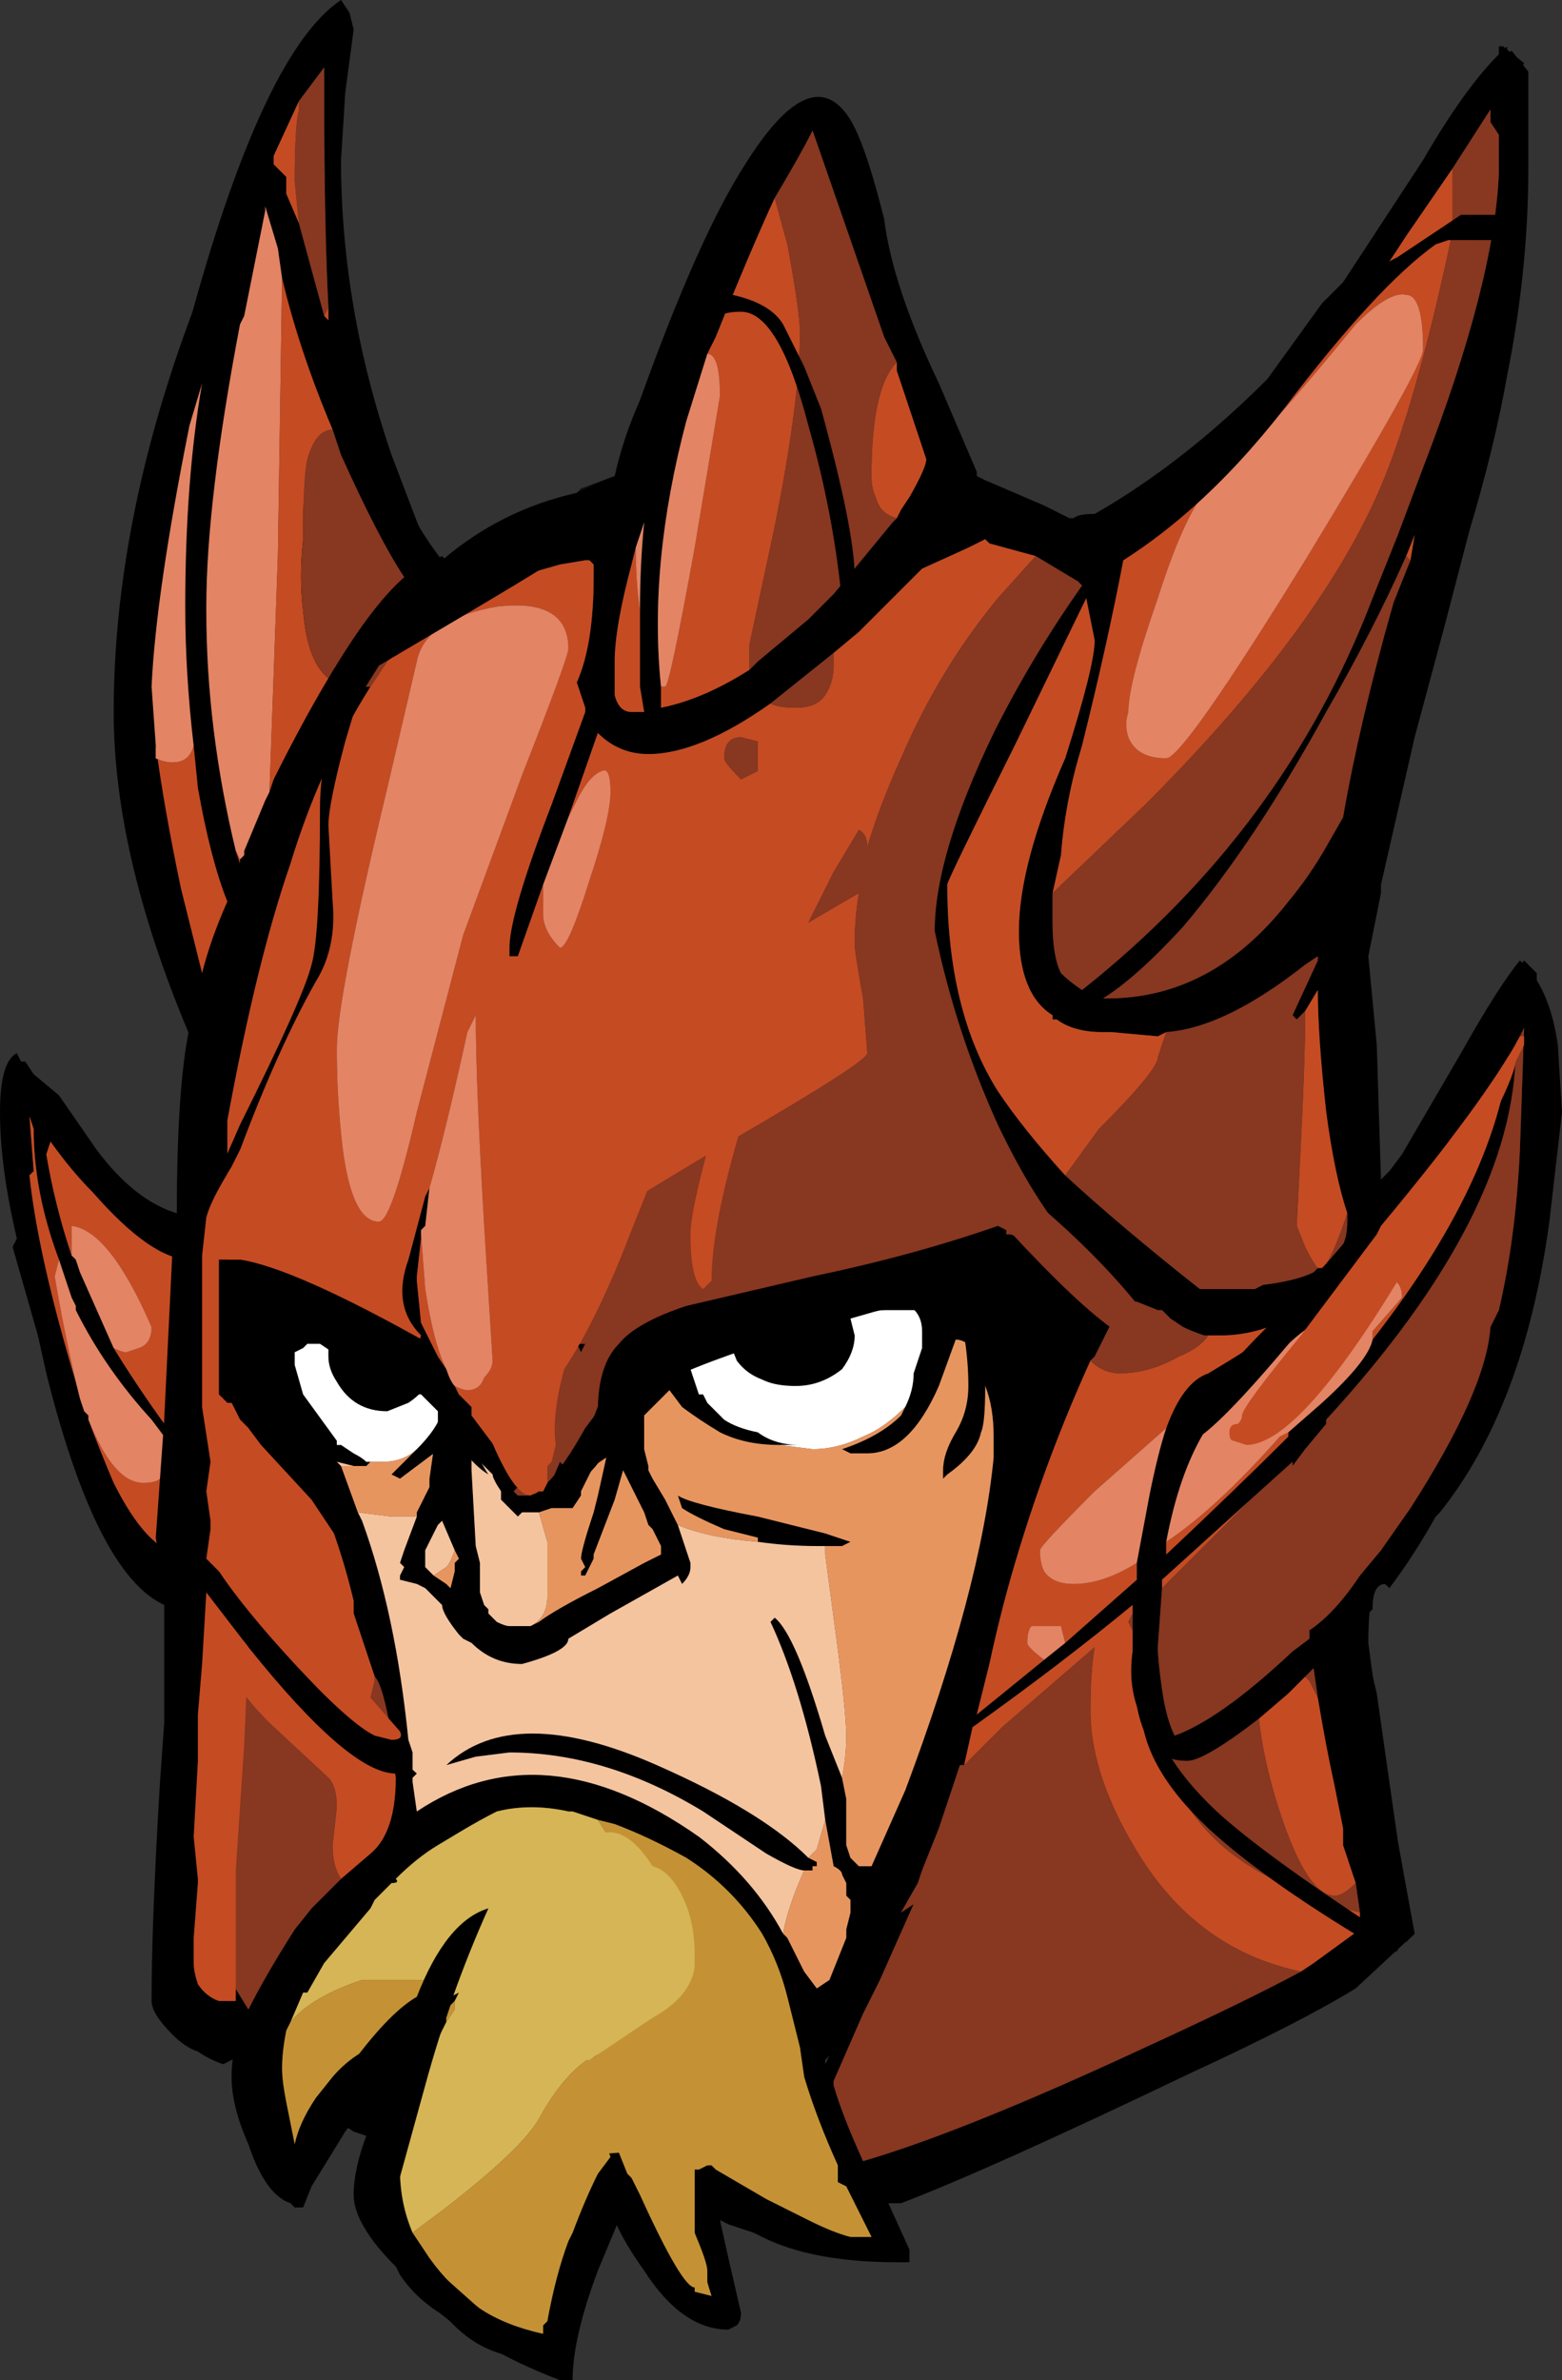 <?xml version="1.0" encoding="UTF-8" standalone="no"?>
<svg xmlns:ffdec="https://www.free-decompiler.com/flash" xmlns:xlink="http://www.w3.org/1999/xlink" ffdec:objectType="shape" height="28.25px" width="18.55px" xmlns="http://www.w3.org/2000/svg">
  <rect width="100%" height="100%" fill="#333333" stroke="none"/>
  <g transform="matrix(1.0, 0.0, 0.0, 1.0, -7.45, 29.85)">
    <path d="M19.95 -19.25 L19.95 -18.9 Q19.95 -18.5 20.05 -18.3 20.15 -18.2 20.3 -18.1 22.7 -20.0 23.75 -22.75 L24.05 -23.5 24.35 -24.3 Q25.2 -26.5 25.25 -27.8 L25.25 -28.25 25.15 -28.4 25.15 -28.55 24.7 -27.85 24.15 -27.05 Q23.7 -26.35 23.15 -25.65 L20.8 -23.25 Q20.6 -22.2 20.3 -21.0 20.1 -20.35 20.05 -19.7 L19.95 -19.25 M14.75 -24.2 Q14.85 -24.65 15.05 -25.1 15.75 -27.05 16.3 -27.9 17.05 -29.1 17.5 -28.5 17.7 -28.25 17.95 -27.25 18.05 -26.45 18.6 -25.3 L19.05 -24.25 19.05 -24.2 19.15 -24.15 19.85 -23.85 20.15 -23.7 20.2 -23.7 Q20.25 -23.75 20.45 -23.75 21.5 -24.35 22.5 -25.35 L23.15 -26.25 23.4 -26.5 24.35 -27.95 Q24.9 -28.9 25.35 -29.3 L25.35 -29.2 25.4 -29.25 25.6 -29.0 25.6 -27.85 Q25.6 -26.65 25.35 -25.4 25.2 -24.55 24.9 -23.55 L24.6 -22.4 24.25 -21.1 23.85 -19.35 23.85 -19.25 23.7 -18.5 23.8 -17.45 23.85 -15.85 23.95 -15.95 24.1 -16.15 24.8 -17.35 Q25.25 -18.15 25.5 -18.45 25.85 -18.15 25.95 -17.45 L26.0 -16.65 25.85 -15.35 Q25.55 -13.15 24.55 -11.9 L24.5 -11.85 Q24.25 -11.4 23.95 -11.0 L23.9 -11.05 Q23.75 -11.05 23.75 -10.75 L23.6 -10.6 23.8 -9.75 24.05 -8.0 24.25 -6.9 23.55 -6.25 Q22.9 -5.85 21.6 -5.25 19.2 -4.1 18.15 -3.7 L18.0 -3.7 18.25 -3.15 Q18.25 -3.05 18.25 -3.0 L18.1 -3.0 Q17.1 -3.0 16.5 -3.3 L16.4 -3.35 16.1 -3.45 16.0 -3.5 16.1 -3.05 16.25 -2.4 Q16.25 -2.3 16.2 -2.25 L16.1 -2.2 Q15.55 -2.2 15.1 -2.9 14.85 -3.25 14.75 -3.5 L13.95 -1.75 Q13.75 -1.75 13.45 -1.9 13.05 -2.0 12.75 -2.35 12.4 -2.55 12.2 -2.85 L12.15 -2.95 Q11.75 -3.35 11.75 -3.55 L11.95 -5.1 11.55 -4.55 11.15 -3.9 11.05 -3.65 10.95 -3.65 10.9 -3.7 Q10.6 -3.8 10.4 -4.4 10.2 -4.85 10.2 -5.2 10.2 -5.4 10.25 -5.6 L9.65 -6.25 9.55 -10.75 Q8.65 -10.95 8.0 -13.55 L7.9 -14.0 7.6 -15.05 7.65 -15.15 Q7.45 -16.0 7.45 -16.65 7.45 -17.25 7.65 -17.35 L7.75 -17.15 8.25 -16.5 8.95 -15.8 9.6 -15.2 9.75 -17.45 Q8.8 -19.65 8.8 -21.4 8.8 -24.3 10.35 -27.6 L11.75 -25.05 11.35 -25.1 11.05 -24.85 11.0 -24.15 11.45 -21.8 11.7 -21.7 11.85 -21.7 Q11.25 -20.75 10.9 -19.6 10.5 -18.45 10.15 -16.55 L10.15 -14.6 12.4 -13.85 12.45 -14.0 Q12.1 -14.35 12.3 -14.9 L12.5 -15.65 12.55 -15.75 12.5 -15.3 12.45 -15.25 12.45 -15.2 12.45 -15.15 12.4 -14.7 12.4 -14.65 12.45 -14.15 12.65 -13.75 12.75 -13.6 Q12.8 -13.45 12.85 -13.4 L12.9 -13.3 13.05 -13.15 13.05 -13.05 13.35 -12.65 13.6 -12.2 13.55 -12.15 13.6 -12.1 13.7 -12.1 13.95 -12.15 14.1 -12.5 14.15 -12.45 Q14.4 -12.7 14.6 -13.3 L19.35 -15.2 19.45 -15.2 20.35 -14.9 Q19.8 -15.45 19.3 -16.5 18.8 -17.6 18.55 -18.8 18.55 -19.7 19.25 -21.15 19.7 -22.05 20.3 -22.9 L20.25 -22.95 19.75 -23.25 19.2 -23.4 19.15 -23.45 18.95 -23.35 18.4 -23.1 17.65 -22.35 17.35 -22.1 16.6 -21.5 Q15.75 -20.9 15.15 -20.9 14.8 -20.9 14.55 -21.15 L14.2 -20.15 13.9 -19.35 13.6 -18.5 13.5 -18.5 13.5 -18.6 Q13.5 -19.0 14.0 -20.3 L14.4 -21.4 14.4 -21.45 14.3 -21.75 Q14.5 -22.2 14.5 -23.0 L14.5 -23.15 14.45 -23.2 14.4 -23.2 14.1 -23.15 13.75 -23.05 12.2 -22.15 12.3 -22.85 12.25 -23.25 12.1 -24.25 Q12.35 -23.65 12.7 -23.2 13.4 -23.8 14.3 -24.0 L14.35 -24.05 14.75 -24.2 M18.1 -23.7 L18.15 -23.8 18.25 -23.95 Q18.45 -24.3 18.45 -24.4 L18.1 -25.45 18.1 -25.55 17.95 -25.85 17.1 -28.3 Q16.95 -28.0 16.65 -27.5 16.35 -26.85 15.95 -25.85 L15.85 -25.65 15.6 -24.85 Q15.15 -23.15 15.3 -21.7 L15.3 -21.45 Q15.8 -21.55 16.35 -21.9 L16.45 -22.0 17.05 -22.5 17.35 -22.8 18.05 -23.65 18.1 -23.7 M21.3 -17.6 L21.2 -17.55 20.65 -17.6 20.55 -17.6 Q20.2 -17.6 20.0 -17.75 L19.95 -17.75 19.95 -17.8 Q19.55 -18.05 19.55 -18.8 19.55 -19.6 20.1 -20.85 20.45 -21.95 20.45 -22.25 L20.35 -22.75 19.5 -21.0 Q18.7 -19.4 18.7 -19.35 18.7 -17.85 19.3 -16.9 19.6 -16.45 20.1 -15.9 20.75 -15.3 21.7 -14.55 L22.35 -14.55 22.45 -14.6 Q22.85 -14.65 23.05 -14.75 L23.1 -14.8 23.15 -14.8 23.2 -14.85 Q23.45 -15.0 23.45 -15.35 L23.45 -15.45 Q23.3 -15.9 23.2 -16.65 23.1 -17.55 23.1 -18.1 L22.95 -17.85 22.85 -17.75 22.8 -17.8 23.1 -18.45 23.1 -18.5 22.95 -18.4 Q22.0 -17.65 21.3 -17.6 M15.0 -23.35 L14.95 -23.15 Q14.75 -22.4 14.75 -22.0 L14.75 -21.6 Q14.8 -21.4 14.95 -21.4 L15.1 -21.4 15.05 -21.7 15.05 -22.6 Q15.05 -23.15 15.1 -23.65 L15.0 -23.35 M24.15 -23.25 Q23.75 -22.35 23.2 -21.4 22.35 -19.85 21.5 -18.85 20.95 -18.25 20.55 -18.0 L20.6 -18.0 Q21.85 -18.0 22.75 -19.15 23.0 -19.45 23.2 -19.8 L23.4 -20.15 Q23.6 -21.3 24.0 -22.7 L24.2 -23.2 24.25 -23.5 24.15 -23.25 M18.2 -13.15 Q18.3 -13.35 18.3 -13.55 L18.4 -13.85 18.4 -14.05 Q18.4 -14.25 18.25 -14.35 L17.6 -14.25 17.55 -14.2 16.6 -13.45 Q16.35 -13.5 16.2 -13.7 L16.1 -13.95 15.85 -13.75 15.65 -13.6 15.75 -13.3 15.8 -13.3 15.85 -13.2 16.05 -13.0 Q16.2 -12.9 16.45 -12.85 16.65 -12.7 16.95 -12.7 L16.7 -12.7 Q16.3 -12.7 16.0 -12.85 15.75 -13.0 15.55 -13.15 L15.4 -13.35 15.1 -13.05 15.1 -12.65 15.15 -12.45 15.15 -12.4 15.2 -12.3 15.35 -12.05 15.5 -11.75 15.65 -11.3 15.65 -11.25 Q15.65 -11.15 15.55 -11.05 L15.5 -11.15 14.7 -10.7 14.2 -10.4 Q14.2 -10.25 13.65 -10.1 13.3 -10.1 13.05 -10.35 L12.95 -10.4 12.9 -10.45 Q12.7 -10.7 12.7 -10.8 L12.5 -11.0 12.4 -11.05 12.2 -11.1 12.2 -11.15 12.25 -11.25 12.2 -11.3 12.25 -11.45 12.4 -11.85 12.4 -11.9 12.55 -12.2 12.55 -12.3 12.6 -12.65 12.65 -12.85 12.65 -13.1 12.45 -13.3 12.4 -13.3 12.35 -13.25 Q12.25 -13.15 12.05 -13.15 L11.4 -13.8 11.25 -13.9 11.1 -13.9 11.05 -13.85 10.95 -13.8 10.95 -13.65 11.05 -13.3 11.45 -12.75 11.45 -12.7 11.5 -12.7 11.65 -12.6 Q11.75 -12.55 11.8 -12.5 L11.85 -12.5 11.8 -12.45 11.65 -12.45 11.45 -12.5 11.5 -12.45 11.7 -11.9 11.75 -11.8 Q12.15 -10.7 12.3 -9.2 L12.35 -9.05 12.35 -8.7 12.4 -8.35 Q13.9 -9.35 15.75 -8.05 16.4 -7.55 16.75 -6.9 L16.8 -6.85 17.0 -6.45 17.15 -6.25 17.3 -6.35 17.5 -6.85 17.5 -6.95 17.55 -7.15 17.55 -7.3 17.5 -7.35 17.5 -7.5 17.45 -7.6 Q17.45 -7.65 17.35 -7.7 L17.25 -8.25 17.2 -8.65 Q16.95 -9.85 16.6 -10.6 L16.65 -10.65 Q16.9 -10.45 17.25 -9.25 L17.45 -8.75 17.5 -8.5 17.5 -7.95 17.55 -7.8 17.65 -7.7 17.8 -7.7 18.2 -8.6 Q19.1 -11.0 19.25 -12.55 L19.25 -12.8 Q19.25 -13.15 19.15 -13.4 L19.05 -13.75 Q18.95 -13.95 18.8 -13.95 L18.6 -13.4 Q18.25 -12.6 17.75 -12.6 L17.55 -12.6 17.45 -12.65 Q17.9 -12.8 18.15 -13.05 L18.2 -13.15 M20.9 -14.4 L20.75 -14.35 20.45 -13.75 20.4 -13.7 Q19.9 -12.6 19.55 -11.45 19.35 -10.8 19.2 -10.1 L19.05 -9.5 19.85 -10.15 20.1 -10.35 20.95 -11.1 20.95 -11.3 21.1 -12.1 Q21.2 -12.6 21.3 -12.9 21.5 -13.45 21.8 -13.55 22.3 -13.85 22.75 -14.15 L22.75 -14.2 Q22.35 -14.0 21.95 -14.0 L21.75 -14.0 Q21.6 -14.05 21.5 -14.1 L21.35 -14.2 21.25 -14.3 21.2 -14.3 20.95 -14.4 20.9 -14.4 M8.8 -13.85 Q9.2 -13.2 9.7 -12.55 L9.7 -14.9 Q9.25 -14.9 8.55 -15.7 8.3 -15.95 8.05 -16.3 L8.0 -16.15 Q8.1 -15.55 8.3 -14.95 L8.35 -14.9 8.4 -14.75 Q8.6 -14.3 8.8 -13.85 M8.15 -14.9 Q7.85 -15.7 7.85 -16.45 L7.8 -16.6 7.85 -15.95 7.8 -15.9 Q7.9 -14.95 8.35 -13.45 L8.4 -13.25 8.45 -13.1 8.5 -13.05 8.5 -13.0 Q8.65 -12.6 8.8 -12.25 9.2 -11.45 9.6 -11.4 L9.7 -12.5 9.4 -12.8 9.25 -13.0 Q8.7 -13.6 8.35 -14.3 L8.35 -14.35 8.3 -14.45 8.15 -14.9 M11.9 -9.95 L11.65 -10.7 11.65 -10.85 Q11.4 -11.9 10.9 -12.8 L10.2 -13.3 10.35 -11.2 11.65 -9.6 12.1 -9.25 Q12.0 -9.85 11.9 -9.95 M11.5 -7.55 L11.85 -7.85 Q12.15 -8.1 12.15 -8.75 L12.1 -9.05 10.4 -10.55 10.35 -10.4 10.25 -9.9 10.0 -6.65 10.4 -6.0 Q10.6 -6.4 10.95 -6.95 L11.15 -7.2 11.5 -7.55 M10.3 -5.75 L10.3 -5.75 M14.55 -8.25 L14.25 -8.35 14.2 -8.35 Q13.75 -8.45 13.35 -8.35 13.15 -8.25 12.9 -8.1 L12.65 -7.95 Q12.4 -7.8 12.15 -7.55 12.2 -7.5 12.1 -7.5 L11.9 -7.3 11.85 -7.2 11.3 -6.55 11.1 -6.2 11.05 -6.2 10.9 -5.85 10.85 -5.75 Q10.8 -5.5 10.8 -5.3 10.8 -5.15 10.85 -4.9 L10.95 -4.4 Q11.0 -4.65 11.2 -4.95 L11.4 -5.2 Q11.7 -5.55 12.15 -5.65 L12.7 -6.3 12.7 -6.25 12.75 -6.25 12.8 -6.15 12.9 -6.2 12.85 -6.1 12.8 -6.05 12.75 -5.9 12.75 -5.85 12.4 -5.15 12.2 -4.1 Q12.2 -3.7 12.35 -3.35 L12.55 -3.05 Q12.8 -2.7 13.15 -2.45 13.45 -2.25 13.9 -2.15 L13.9 -2.25 13.95 -2.3 Q14.05 -2.85 14.2 -3.25 L14.25 -3.35 Q14.4 -3.75 14.55 -4.05 L14.7 -4.25 Q14.5 -4.75 14.5 -5.45 L14.9 -5.55 15.05 -4.2 15.1 -4.05 15.7 -2.7 15.7 -2.65 15.9 -2.6 Q15.85 -2.75 15.8 -2.95 L15.7 -3.35 15.7 -4.1 15.75 -4.1 15.85 -4.15 15.9 -4.15 15.95 -4.1 16.55 -3.75 17.05 -3.5 Q17.35 -3.35 17.55 -3.3 L17.8 -3.3 17.5 -3.9 17.4 -3.95 Q17.4 -4.0 17.4 -4.15 17.15 -4.7 17.0 -5.2 L16.95 -5.55 16.8 -6.15 Q16.7 -6.55 16.5 -6.9 16.15 -7.45 15.6 -7.8 15.15 -8.05 14.75 -8.2 L14.55 -8.25 M23.75 -14.65 L23.25 -14.25 Q22.95 -14.1 22.7 -13.85 L21.75 -12.85 Q21.45 -12.35 21.3 -11.55 L21.3 -11.4 Q22.15 -12.2 22.75 -12.8 L22.75 -12.85 23.15 -13.2 Q23.7 -13.7 23.75 -13.95 25.35 -16.0 25.4 -17.65 L23.75 -14.65 M25.45 -17.65 L25.45 -17.4 Q25.45 -15.45 23.2 -13.0 L23.2 -12.95 22.95 -12.65 22.8 -12.45 22.8 -12.5 22.3 -12.05 21.25 -11.1 21.25 -11.0 21.2 -10.3 Q21.2 -10.15 21.25 -9.8 21.3 -9.45 21.4 -9.25 21.95 -9.45 22.8 -10.25 L23.0 -10.4 23.0 -10.5 Q23.3 -10.7 23.6 -11.15 L23.85 -11.45 24.2 -11.95 Q25.1 -13.35 25.15 -14.1 L25.25 -14.3 Q25.45 -15.15 25.5 -16.2 L25.55 -17.65 25.45 -17.65 M20.9 -10.7 L20.9 -10.8 Q20.05 -10.1 19.0 -9.35 L18.9 -8.9 18.85 -8.9 18.6 -8.15 18.4 -7.65 18.35 -7.5 18.15 -7.15 18.3 -7.25 17.9 -6.35 17.7 -5.95 17.35 -5.15 17.35 -5.1 Q17.45 -4.75 17.7 -4.2 18.9 -4.55 21.05 -5.55 22.25 -6.1 22.9 -6.45 L23.05 -6.55 23.6 -6.95 23.6 -7.15 23.55 -7.5 23.4 -7.95 23.4 -8.15 23.3 -8.65 Q23.2 -9.1 23.1 -9.7 L23.05 -10.05 22.95 -9.95 22.75 -9.75 22.4 -9.45 Q21.75 -8.95 21.55 -8.95 21.4 -8.95 21.3 -9.0 21.05 -9.1 20.95 -9.6 20.85 -9.9 20.9 -10.25 L20.9 -10.5 20.9 -10.7 M18.45 -13.45 L18.4 -13.4 18.45 -13.45 M16.45 -11.55 L16.45 -11.6 Q16.25 -11.65 16.05 -11.7 15.7 -11.85 15.55 -11.95 L15.5 -12.1 Q15.65 -12.0 16.45 -11.85 L17.25 -11.65 17.55 -11.55 17.45 -11.5 17.25 -11.5 17.15 -11.5 Q16.8 -11.5 16.45 -11.55 M13.75 -10.55 L13.85 -10.6 Q14.05 -10.75 14.55 -11.0 L15.1 -11.3 15.3 -11.4 15.3 -11.5 15.2 -11.7 15.15 -11.75 15.1 -11.9 14.85 -12.4 14.75 -12.05 14.5 -11.4 14.5 -11.35 14.4 -11.15 14.35 -11.15 14.35 -11.2 14.4 -11.25 14.35 -11.35 Q14.35 -11.45 14.5 -11.9 L14.55 -12.1 14.65 -12.55 14.5 -12.45 14.35 -12.15 14.35 -12.1 14.25 -11.95 14.0 -11.95 13.85 -11.9 13.65 -11.9 13.6 -11.85 13.4 -12.05 13.4 -12.15 Q13.3 -12.3 13.3 -12.35 L13.05 -12.6 13.05 -12.4 13.1 -11.5 13.15 -11.3 13.15 -10.95 13.2 -10.8 13.25 -10.75 13.25 -10.7 13.35 -10.6 Q13.45 -10.55 13.5 -10.55 L13.75 -10.55 M14.35 -13.9 L14.4 -13.9 14.35 -13.8 14.3 -13.9 14.35 -13.9 M12.85 -11.45 L12.7 -11.8 12.65 -11.75 12.5 -11.45 12.5 -11.25 12.6 -11.15 12.75 -11.05 12.8 -11.0 12.85 -11.2 12.85 -11.3 12.9 -11.35 12.85 -11.45 M17.0 -7.65 Q16.9 -7.65 16.55 -7.85 L15.8 -8.35 Q14.65 -9.05 13.5 -9.05 L13.1 -9.0 12.75 -8.9 Q13.55 -9.65 15.25 -8.9 16.5 -8.35 17.05 -7.8 L17.15 -7.75 17.15 -7.7 17.1 -7.7 17.1 -7.65 17.0 -7.65 M17.3 -5.45 L17.25 -5.4 17.25 -5.35 17.3 -5.45" fill="#000000" fill-rule="evenodd" stroke="none"/>
    <path d="M24.7 -27.85 L24.7 -27.1 Q24.3 -25.2 23.9 -24.2 23.2 -22.45 21.05 -20.3 L19.95 -19.25 20.05 -19.7 Q20.1 -20.35 20.3 -21.0 20.6 -22.2 20.8 -23.25 L23.15 -25.65 Q23.7 -26.35 24.15 -27.05 L24.7 -27.85 M12.2 -22.15 L13.75 -23.05 14.1 -23.15 14.4 -23.2 14.45 -23.2 14.5 -23.15 14.5 -23.0 Q14.5 -22.2 14.3 -21.75 L14.4 -21.45 14.4 -21.4 14.0 -20.3 Q13.5 -19.0 13.5 -18.6 L13.5 -18.5 13.6 -18.5 13.9 -19.35 Q13.9 -19.2 13.9 -19.0 13.9 -18.8 14.1 -18.6 14.2 -18.6 14.45 -19.4 14.7 -20.15 14.7 -20.45 14.7 -20.75 14.6 -20.7 14.45 -20.65 14.3 -20.35 L14.2 -20.15 14.55 -21.15 Q14.8 -20.9 15.15 -20.9 15.75 -20.9 16.6 -21.5 16.7 -21.45 16.9 -21.45 17.15 -21.45 17.25 -21.6 17.35 -21.75 17.35 -21.95 L17.35 -22.1 17.65 -22.35 18.4 -23.1 18.95 -23.35 19.15 -23.45 19.2 -23.4 19.75 -23.25 19.3 -22.75 Q18.6 -21.9 18.15 -20.85 17.9 -20.3 17.75 -19.8 17.75 -19.95 17.65 -20.0 L17.35 -19.5 17.05 -18.9 17.65 -19.25 Q17.6 -18.95 17.6 -18.65 17.6 -18.55 17.7 -18.0 L17.75 -17.35 Q17.75 -17.25 16.2 -16.35 14.5 -15.35 14.15 -15.05 L13.35 -12.65 13.05 -13.05 13.05 -13.15 12.9 -13.3 12.85 -13.4 Q12.95 -13.35 13.0 -13.35 13.15 -13.35 13.2 -13.5 13.3 -13.6 13.3 -13.7 L13.2 -15.3 Q13.1 -17.0 13.1 -17.8 L13.0 -17.6 Q12.75 -16.45 12.55 -15.75 L12.5 -15.65 12.3 -14.9 Q12.1 -14.35 12.45 -14.0 L12.4 -13.85 10.15 -14.6 10.15 -16.55 Q10.5 -18.45 10.9 -19.6 11.25 -20.75 11.85 -21.7 L12.05 -22.0 12.2 -22.15 M12.75 -13.6 L12.65 -13.75 12.45 -14.15 12.4 -14.65 12.4 -14.7 12.45 -15.15 12.45 -15.2 12.5 -14.55 Q12.6 -13.9 12.75 -13.6 M18.1 -25.55 L18.1 -25.45 18.45 -24.4 Q18.45 -24.3 18.25 -23.95 L18.15 -23.8 18.1 -23.7 Q17.9 -23.75 17.85 -23.95 17.8 -24.05 17.8 -24.2 17.8 -25.25 18.1 -25.55 M16.35 -21.9 Q15.8 -21.55 15.3 -21.45 L15.3 -21.7 15.35 -21.7 Q15.4 -21.7 15.7 -23.35 L16.0 -25.15 Q16.0 -25.65 15.85 -25.65 L15.95 -25.85 Q16.35 -26.85 16.65 -27.5 L16.8 -26.95 Q16.95 -26.15 16.95 -25.9 16.95 -25.1 16.65 -23.6 L16.35 -22.2 16.35 -21.9 M20.1 -15.9 Q19.6 -16.45 19.3 -16.9 18.7 -17.85 18.7 -19.35 18.7 -19.4 19.5 -21.0 L20.35 -22.75 20.45 -22.25 Q20.45 -21.95 20.1 -20.85 19.55 -19.6 19.55 -18.8 19.55 -18.05 19.95 -17.8 L19.95 -17.75 20.0 -17.75 Q20.2 -17.6 20.55 -17.6 L20.65 -17.6 21.2 -17.55 21.3 -17.6 21.2 -17.3 Q21.2 -17.15 20.5 -16.45 L20.1 -15.9 M22.95 -17.85 L23.1 -18.1 Q23.1 -17.55 23.2 -16.65 23.3 -15.9 23.45 -15.45 23.3 -15.0 23.2 -14.85 L23.15 -14.8 23.1 -14.8 Q23.05 -14.85 22.95 -15.05 L22.85 -15.3 22.9 -16.3 Q22.95 -17.3 22.95 -17.8 L22.95 -17.85 M21.2 -22.75 Q20.85 -21.75 20.85 -21.4 20.8 -21.25 20.85 -21.1 20.95 -20.85 21.3 -20.85 21.5 -20.85 22.95 -23.2 24.35 -25.5 24.35 -25.7 24.35 -26.35 24.15 -26.35 23.95 -26.4 23.55 -26.0 22.45 -24.65 21.85 -24.1 21.55 -23.85 21.2 -22.75 M14.2 -22.15 Q14.2 -22.75 13.35 -22.65 12.5 -22.5 12.4 -22.0 L12.05 -20.5 Q11.45 -18.0 11.45 -17.4 11.45 -16.9 11.5 -16.4 11.6 -15.35 11.95 -15.35 12.1 -15.35 12.4 -16.65 L12.95 -18.75 13.65 -20.65 Q14.2 -22.05 14.2 -22.15 M15.05 -22.6 L15.05 -21.7 15.1 -21.4 14.95 -21.4 Q14.8 -21.4 14.75 -21.6 L14.75 -22.0 Q14.75 -22.4 14.95 -23.15 L15.0 -23.35 Q15.0 -22.95 15.05 -22.6 M16.45 -20.85 L16.45 -21.05 16.25 -21.1 Q16.05 -21.1 16.05 -20.85 16.05 -20.8 16.25 -20.6 L16.45 -20.7 16.45 -20.85 M24.2 -23.2 L24.15 -23.25 24.25 -23.5 24.2 -23.2 M20.9 -14.4 L20.75 -14.35 20.9 -14.4 M20.4 -13.7 Q20.55 -13.55 20.75 -13.55 21.1 -13.55 21.45 -13.75 21.7 -13.85 21.8 -14.0 L21.75 -14.0 21.95 -14.0 Q22.35 -14.0 22.75 -14.2 L22.75 -14.15 Q22.3 -13.85 21.8 -13.55 21.5 -13.45 21.3 -12.9 L20.45 -12.15 Q19.8 -11.5 19.8 -11.45 19.8 -11.3 19.85 -11.2 19.95 -11.05 20.2 -11.05 20.55 -11.05 20.95 -11.3 L20.95 -11.1 20.1 -10.35 20.05 -10.55 19.7 -10.55 Q19.65 -10.5 19.65 -10.35 19.65 -10.3 19.85 -10.15 L19.05 -9.5 19.2 -10.1 Q19.35 -10.8 19.55 -11.45 19.9 -12.6 20.4 -13.7 M8.3 -14.95 Q8.1 -15.55 8.0 -16.15 L8.05 -16.3 Q8.3 -15.95 8.55 -15.7 9.25 -14.9 9.7 -14.9 L9.7 -12.55 Q9.2 -13.2 8.8 -13.85 8.9 -13.8 8.95 -13.8 L9.1 -13.85 Q9.25 -13.9 9.25 -14.1 8.75 -15.25 8.3 -15.3 L8.3 -14.95 M8.35 -13.45 Q7.9 -14.95 7.8 -15.9 L7.85 -15.95 7.8 -16.6 7.85 -16.45 Q7.85 -15.7 8.15 -14.9 L8.1 -14.7 Q8.2 -14.1 8.35 -13.45 M9.4 -12.8 L9.7 -12.5 9.6 -11.4 Q9.2 -11.45 8.8 -12.25 8.65 -12.6 8.5 -13.0 8.8 -12.25 9.15 -12.25 9.3 -12.25 9.35 -12.3 9.45 -12.4 9.45 -12.5 L9.4 -12.8 M11.65 -9.6 L10.35 -11.2 10.2 -13.3 10.9 -12.8 Q11.4 -11.9 11.65 -10.85 L11.65 -10.7 11.9 -9.95 11.9 -9.9 11.85 -9.7 Q11.8 -9.6 11.65 -9.6 M10.4 -10.55 L12.1 -9.05 12.15 -8.75 Q12.15 -8.1 11.85 -7.85 L11.5 -7.55 Q11.4 -7.7 11.4 -7.95 L11.45 -8.4 Q11.45 -8.65 11.35 -8.75 L10.65 -9.4 Q10.35 -9.7 10.25 -9.9 L10.35 -10.4 10.4 -10.55 M23.75 -14.65 L25.4 -17.65 Q25.35 -16.0 23.75 -13.95 L23.75 -14.05 24.1 -14.45 Q24.1 -14.75 23.75 -14.65 M22.75 -12.85 L22.75 -12.8 Q22.15 -12.2 21.3 -11.4 L21.3 -11.55 Q21.9 -11.95 22.65 -12.8 L22.75 -12.85 M25.45 -17.65 L25.55 -17.65 25.45 -17.65 M21.25 -11.0 L21.25 -11.1 22.3 -12.05 21.25 -11.0 M18.9 -8.9 L19.0 -9.35 Q20.05 -10.1 20.9 -10.8 L20.9 -10.7 20.85 -10.6 20.9 -10.5 20.9 -10.25 Q20.85 -9.9 20.95 -9.6 21.05 -9.1 21.3 -9.0 21.6 -7.9 22.9 -7.4 23.05 -7.3 23.6 -7.15 L23.6 -6.95 23.05 -6.55 22.9 -6.45 Q21.7 -6.7 21.0 -7.8 20.4 -8.75 20.4 -9.55 20.4 -10.0 20.45 -10.3 L19.35 -9.35 18.9 -8.9 M22.4 -9.45 L22.75 -9.75 22.95 -9.95 23.0 -9.9 23.1 -9.7 Q23.2 -9.1 23.3 -8.65 L23.4 -8.15 23.4 -7.95 23.55 -7.5 Q23.4 -7.35 23.3 -7.35 22.95 -7.35 22.6 -8.5 22.45 -9.0 22.4 -9.45" fill="#c54b23" fill-rule="evenodd" stroke="none"/>
    <path d="M14.75 -24.2 L14.35 -24.05 14.3 -24.0 Q14.5 -24.1 14.75 -24.2" fill="#101010" fill-rule="evenodd" stroke="none"/>
    <path d="M24.7 -27.85 L25.15 -28.55 25.15 -28.4 25.25 -28.25 25.25 -27.8 Q25.2 -26.5 24.35 -24.3 L24.05 -23.5 23.75 -22.75 Q22.7 -20.0 20.3 -18.1 20.15 -18.2 20.05 -18.3 19.95 -18.5 19.95 -18.9 L19.95 -19.25 21.05 -20.3 Q23.2 -22.45 23.9 -24.2 24.3 -25.2 24.7 -27.1 L24.7 -27.85 M12.1 -24.25 L12.25 -23.25 11.35 -25.1 11.75 -25.05 12.1 -24.25 M12.3 -22.85 L12.2 -22.15 12.05 -22.0 11.85 -21.7 11.7 -21.7 11.45 -21.8 11.0 -24.15 11.05 -24.85 12.3 -22.85 M14.4 -23.2 L14.45 -23.2 14.4 -23.2 M16.6 -21.5 L17.35 -22.1 17.35 -21.95 Q17.35 -21.75 17.25 -21.6 17.15 -21.45 16.9 -21.45 16.7 -21.45 16.6 -21.5 M19.75 -23.25 L20.25 -22.95 20.3 -22.9 Q19.7 -22.05 19.25 -21.15 18.55 -19.7 18.55 -18.8 18.8 -17.6 19.3 -16.5 19.8 -15.45 20.35 -14.9 L19.45 -15.2 19.35 -15.2 14.6 -13.3 Q14.4 -12.7 14.15 -12.45 L14.1 -12.5 13.95 -12.15 13.7 -12.1 13.6 -12.1 13.55 -12.15 13.6 -12.2 13.35 -12.65 14.15 -15.05 Q14.5 -15.35 16.2 -16.35 17.75 -17.25 17.75 -17.35 L17.7 -18.0 Q17.6 -18.55 17.6 -18.65 17.6 -18.95 17.65 -19.25 L17.05 -18.9 17.35 -19.5 17.65 -20.0 Q17.75 -19.95 17.75 -19.8 17.9 -20.3 18.15 -20.85 18.6 -21.9 19.3 -22.75 L19.75 -23.25 M18.1 -25.55 Q17.8 -25.25 17.8 -24.2 17.8 -24.05 17.85 -23.95 17.9 -23.75 18.1 -23.7 L18.05 -23.65 17.35 -22.8 17.05 -22.5 16.45 -22.0 16.35 -21.9 16.35 -22.2 16.65 -23.6 Q16.95 -25.1 16.95 -25.9 16.95 -26.15 16.8 -26.95 L16.65 -27.5 Q16.95 -28.0 17.1 -28.3 L17.95 -25.85 18.1 -25.55 M20.1 -15.9 L20.5 -16.45 Q21.2 -17.15 21.2 -17.3 L21.3 -17.6 Q22.0 -17.65 22.95 -18.4 L23.1 -18.5 23.1 -18.45 22.8 -17.8 22.85 -17.75 22.95 -17.85 22.95 -17.8 Q22.95 -17.3 22.9 -16.3 L22.85 -15.3 22.95 -15.05 Q23.05 -14.85 23.1 -14.8 L23.05 -14.75 Q22.85 -14.65 22.45 -14.6 L22.35 -14.55 21.7 -14.55 Q20.75 -15.3 20.1 -15.9 M23.45 -15.45 L23.45 -15.35 Q23.45 -15.0 23.2 -14.85 23.3 -15.0 23.45 -15.45 M16.45 -20.85 L16.45 -20.7 16.25 -20.6 Q16.05 -20.8 16.05 -20.85 16.05 -21.1 16.25 -21.1 L16.45 -21.05 16.45 -20.85 M24.2 -23.2 L24.0 -22.7 Q23.6 -21.3 23.4 -20.15 L23.2 -19.8 Q23.0 -19.45 22.75 -19.15 21.85 -18.0 20.6 -18.0 L20.55 -18.0 Q20.95 -18.25 21.5 -18.85 22.35 -19.85 23.2 -21.4 23.75 -22.35 24.15 -23.25 L24.2 -23.2 M20.75 -14.35 L20.9 -14.4 20.95 -14.4 21.2 -14.3 21.25 -14.3 21.35 -14.2 21.5 -14.1 Q21.6 -14.05 21.75 -14.0 L21.8 -14.0 Q21.7 -13.85 21.45 -13.75 21.1 -13.55 20.75 -13.55 20.55 -13.55 20.4 -13.7 L20.45 -13.75 20.75 -14.35 M11.65 -9.6 Q11.8 -9.6 11.85 -9.7 L11.9 -9.9 11.9 -9.95 Q12.0 -9.85 12.1 -9.25 L11.65 -9.6 M11.5 -7.55 L11.15 -7.2 10.95 -6.95 Q10.6 -6.4 10.4 -6.0 L10.0 -6.65 10.25 -9.9 Q10.35 -9.7 10.65 -9.4 L11.35 -8.75 Q11.45 -8.65 11.45 -8.4 L11.4 -7.95 Q11.4 -7.7 11.5 -7.55 M10.35 -10.4 L10.4 -10.55 10.35 -10.4 M22.3 -12.05 L22.8 -12.5 22.8 -12.45 22.95 -12.65 23.2 -12.95 23.2 -13.0 Q25.45 -15.45 25.45 -17.4 L25.45 -17.65 25.55 -17.65 25.5 -16.2 Q25.45 -15.15 25.25 -14.3 L25.15 -14.1 Q25.1 -13.35 24.2 -11.95 L23.85 -11.45 23.6 -11.15 Q23.3 -10.7 23.0 -10.5 L23.0 -10.4 22.8 -10.25 Q21.95 -9.45 21.4 -9.25 21.3 -9.45 21.25 -9.8 21.2 -10.15 21.2 -10.3 L21.25 -11.0 22.3 -12.05 M18.9 -8.9 L19.35 -9.35 20.45 -10.3 Q20.4 -10.0 20.4 -9.55 20.4 -8.75 21.0 -7.8 21.7 -6.7 22.9 -6.45 22.25 -6.1 21.05 -5.55 18.9 -4.55 17.7 -4.2 17.45 -4.75 17.35 -5.1 L17.35 -5.15 17.7 -5.95 17.9 -6.35 18.3 -7.25 18.15 -7.15 18.35 -7.5 18.4 -7.65 18.6 -8.15 18.85 -8.9 18.9 -8.9 M23.6 -7.15 Q23.05 -7.3 22.9 -7.4 21.6 -7.9 21.3 -9.0 21.4 -8.95 21.55 -8.95 21.75 -8.95 22.4 -9.45 22.45 -9.0 22.6 -8.5 22.95 -7.35 23.3 -7.35 23.4 -7.35 23.55 -7.5 L23.6 -7.15 M20.9 -10.5 L20.85 -10.6 20.9 -10.7 20.9 -10.5 M23.1 -9.7 L23.0 -9.9 22.95 -9.95 23.05 -10.05 23.1 -9.7 M14.35 -13.9 L14.3 -13.9 14.35 -13.8 14.4 -13.9 14.35 -13.9" fill="#883720" fill-rule="evenodd" stroke="none"/>
    <path d="M10.9 -5.85 L11.05 -6.2 11.1 -6.2 11.3 -6.55 11.85 -7.2 11.9 -7.3 12.1 -7.5 Q12.2 -7.5 12.15 -7.55 12.4 -7.8 12.65 -7.95 L12.9 -8.1 Q13.15 -8.25 13.35 -8.35 13.75 -8.45 14.2 -8.35 L14.25 -8.35 14.55 -8.25 Q14.65 -8.1 14.95 -7.6 L14.9 -5.55 14.5 -5.45 Q14.15 -5.25 13.85 -4.7 13.65 -4.35 12.75 -3.65 L12.35 -3.35 Q12.2 -3.7 12.2 -4.1 L12.4 -5.15 12.75 -5.85 12.85 -6.0 12.85 -6.1 12.9 -6.2 12.8 -6.15 12.75 -6.25 12.7 -6.25 12.7 -6.3 12.5 -6.35 11.75 -6.35 Q11.15 -6.15 10.9 -5.85 M15.1 -4.05 L15.05 -4.2 15.1 -4.05" fill="#d5b555" fill-rule="evenodd" stroke="none"/>
    <path d="M16.7 -12.7 L16.95 -12.7 Q16.65 -12.7 16.45 -12.85 16.2 -12.9 16.05 -13.0 L15.85 -13.2 15.8 -13.3 15.75 -13.3 15.65 -13.6 15.85 -13.75 16.1 -13.95 16.2 -13.7 Q16.35 -13.5 16.6 -13.45 L17.55 -14.2 17.6 -14.25 18.25 -14.35 Q18.4 -14.25 18.4 -14.05 L18.4 -13.85 18.3 -13.55 Q18.3 -13.35 18.2 -13.15 17.95 -12.9 17.7 -12.8 17.4 -12.65 17.1 -12.65 L16.7 -12.7 M11.8 -12.5 Q11.75 -12.55 11.65 -12.6 L11.5 -12.7 11.45 -12.7 11.45 -12.75 11.05 -13.3 10.95 -13.65 10.95 -13.8 11.05 -13.85 11.1 -13.9 11.25 -13.9 11.4 -13.8 12.05 -13.15 Q12.25 -13.15 12.35 -13.25 L12.4 -13.3 12.45 -13.3 12.65 -13.1 12.65 -12.85 12.5 -12.75 Q12.3 -12.5 12.0 -12.5 L11.95 -12.5 11.8 -12.5 M18.45 -13.45 L18.4 -13.4 18.45 -13.45" fill="#ffffff" fill-rule="evenodd" stroke="none"/>
    <path d="M17.45 -8.75 L17.25 -9.25 Q16.9 -10.45 16.65 -10.65 L16.6 -10.6 Q16.95 -9.85 17.2 -8.65 L17.25 -8.25 17.15 -7.9 17.05 -7.8 Q16.5 -8.35 15.25 -8.9 13.55 -9.65 12.75 -8.9 L13.1 -9.0 13.5 -9.05 Q14.65 -9.05 15.8 -8.35 L16.55 -7.85 Q16.9 -7.65 17.0 -7.65 16.8 -7.2 16.75 -6.9 16.4 -7.55 15.75 -8.05 13.9 -9.35 12.4 -8.35 L12.35 -8.7 12.35 -9.05 12.3 -9.2 Q12.15 -10.7 11.75 -11.8 L11.7 -11.9 12.1 -11.85 12.4 -11.85 12.25 -11.45 12.2 -11.3 12.25 -11.25 12.2 -11.15 12.2 -11.1 12.4 -11.05 12.5 -11.0 12.7 -10.8 Q12.7 -10.7 12.9 -10.45 L12.95 -10.4 13.05 -10.35 Q13.3 -10.1 13.65 -10.1 14.2 -10.25 14.2 -10.4 L14.7 -10.7 15.5 -11.15 15.55 -11.05 Q15.65 -11.15 15.65 -11.25 L15.65 -11.3 15.5 -11.75 Q15.85 -11.6 16.45 -11.55 16.8 -11.5 17.15 -11.5 L17.25 -11.5 17.25 -11.4 17.35 -10.65 Q17.5 -9.55 17.5 -9.25 17.5 -9.0 17.45 -8.75 M11.5 -12.45 L11.45 -12.5 11.65 -12.45 11.5 -12.45 M11.85 -12.5 L11.8 -12.5 11.95 -12.5 11.85 -12.5 M18.4 -13.4 L18.45 -13.45 18.4 -13.4 M14.35 -12.15 L14.35 -12.1 14.35 -12.15 M13.85 -11.9 L13.95 -11.55 13.95 -10.9 Q13.95 -10.65 13.75 -10.55 L13.5 -10.55 Q13.45 -10.55 13.35 -10.6 L13.25 -10.7 13.25 -10.75 13.2 -10.8 13.15 -10.95 13.15 -11.3 13.1 -11.5 13.05 -12.4 13.05 -12.6 13.3 -12.35 Q13.3 -12.3 13.4 -12.15 L13.4 -12.05 13.6 -11.85 13.65 -11.9 13.85 -11.9 M12.6 -11.15 L12.5 -11.25 12.5 -11.45 12.65 -11.75 12.7 -11.8 12.85 -11.45 Q12.8 -11.3 12.75 -11.25 L12.6 -11.15" fill="#f4c49f" fill-rule="evenodd" stroke="none"/>
    <path d="M16.7 -12.7 L17.1 -12.65 Q17.4 -12.65 17.7 -12.8 17.95 -12.9 18.2 -13.15 L18.15 -13.05 Q17.9 -12.8 17.45 -12.65 L17.55 -12.6 17.75 -12.6 Q18.25 -12.6 18.6 -13.4 L18.8 -13.95 Q18.95 -13.95 19.05 -13.75 L19.15 -13.4 Q19.25 -13.15 19.25 -12.8 L19.25 -12.55 Q19.1 -11.0 18.2 -8.6 L17.8 -7.7 17.65 -7.7 17.55 -7.8 17.5 -7.95 17.5 -8.5 17.45 -8.75 Q17.5 -9.0 17.5 -9.25 17.5 -9.55 17.35 -10.65 L17.25 -11.4 17.25 -11.5 17.45 -11.5 17.55 -11.55 17.25 -11.65 16.45 -11.85 Q15.65 -12.0 15.5 -12.1 L15.55 -11.95 Q15.7 -11.85 16.05 -11.7 16.25 -11.65 16.45 -11.6 L16.45 -11.55 Q15.85 -11.6 15.5 -11.75 L15.35 -12.05 15.2 -12.3 15.15 -12.4 15.15 -12.45 15.1 -12.65 15.1 -13.05 15.4 -13.35 15.55 -13.15 Q15.75 -13.0 16.0 -12.85 16.3 -12.7 16.7 -12.7 M17.25 -8.25 L17.35 -7.7 Q17.45 -7.65 17.45 -7.6 L17.5 -7.5 17.5 -7.35 17.55 -7.3 17.55 -7.15 17.5 -6.95 17.5 -6.85 17.3 -6.35 17.15 -6.25 17.0 -6.45 16.8 -6.85 16.75 -6.9 Q16.8 -7.2 17.0 -7.65 L17.1 -7.65 17.1 -7.7 17.15 -7.7 17.15 -7.75 17.05 -7.8 17.15 -7.9 17.25 -8.25 M11.7 -11.9 L11.5 -12.45 11.65 -12.45 11.8 -12.45 11.85 -12.5 11.95 -12.5 12.0 -12.5 Q12.3 -12.5 12.5 -12.75 L12.65 -12.85 12.6 -12.65 12.55 -12.3 12.55 -12.2 12.4 -11.9 12.4 -11.85 12.1 -11.85 11.7 -11.9 M14.35 -12.15 L14.5 -12.45 14.65 -12.55 14.55 -12.1 14.5 -11.9 Q14.35 -11.45 14.35 -11.35 L14.4 -11.25 14.35 -11.2 14.35 -11.15 14.4 -11.15 14.5 -11.35 14.5 -11.4 14.75 -12.05 14.85 -12.4 15.1 -11.9 15.15 -11.75 15.2 -11.7 15.3 -11.5 15.3 -11.4 15.1 -11.3 14.55 -11.0 Q14.05 -10.75 13.85 -10.6 L13.75 -10.55 Q13.95 -10.65 13.95 -10.9 L13.95 -11.55 13.85 -11.9 14.0 -11.95 14.25 -11.95 14.35 -12.1 14.35 -12.15 M12.6 -11.15 L12.75 -11.25 Q12.8 -11.3 12.85 -11.45 L12.9 -11.35 12.85 -11.3 12.85 -11.2 12.8 -11.0 12.75 -11.05 12.6 -11.15" fill="#e7955f" fill-rule="evenodd" stroke="none"/>
    <path d="M13.9 -19.35 L14.2 -20.15 14.3 -20.35 Q14.45 -20.65 14.6 -20.7 14.7 -20.75 14.7 -20.45 14.7 -20.15 14.45 -19.4 14.2 -18.6 14.1 -18.6 13.9 -18.8 13.9 -19.0 13.9 -19.2 13.9 -19.35 M12.85 -13.4 Q12.8 -13.45 12.75 -13.6 12.6 -13.9 12.5 -14.55 L12.45 -15.2 12.45 -15.25 12.5 -15.3 12.55 -15.75 Q12.75 -16.45 13.0 -17.6 L13.1 -17.8 Q13.1 -17.0 13.2 -15.3 L13.3 -13.7 Q13.3 -13.6 13.2 -13.5 13.15 -13.35 13.0 -13.35 12.95 -13.35 12.85 -13.4 M15.3 -21.7 Q15.15 -23.15 15.6 -24.85 L15.85 -25.65 Q16.0 -25.65 16.0 -25.15 L15.7 -23.35 Q15.4 -21.7 15.35 -21.7 L15.3 -21.7 M21.2 -22.75 Q21.55 -23.85 21.85 -24.1 22.45 -24.65 23.55 -26.0 23.95 -26.4 24.15 -26.35 24.35 -26.35 24.35 -25.7 24.35 -25.5 22.95 -23.2 21.5 -20.85 21.3 -20.85 20.95 -20.85 20.85 -21.1 20.8 -21.25 20.85 -21.4 20.85 -21.75 21.2 -22.75 M14.2 -22.15 Q14.2 -22.05 13.65 -20.65 L12.95 -18.75 12.4 -16.65 Q12.1 -15.35 11.95 -15.35 11.6 -15.35 11.5 -16.4 11.45 -16.9 11.45 -17.4 11.45 -18.0 12.05 -20.5 L12.4 -22.0 Q12.5 -22.5 13.35 -22.65 14.2 -22.75 14.2 -22.15 M15.05 -22.6 Q15.0 -22.95 15.0 -23.35 L15.1 -23.65 Q15.05 -23.15 15.05 -22.6 M21.3 -12.9 Q21.2 -12.6 21.1 -12.1 L20.95 -11.3 Q20.55 -11.05 20.2 -11.05 19.95 -11.05 19.85 -11.2 19.8 -11.3 19.8 -11.45 19.8 -11.5 20.45 -12.15 L21.3 -12.9 M20.1 -10.35 L19.85 -10.15 Q19.65 -10.3 19.65 -10.35 19.65 -10.5 19.7 -10.55 L20.05 -10.55 20.1 -10.35 M8.8 -13.85 Q8.6 -14.3 8.4 -14.75 L8.35 -14.9 8.3 -14.95 8.3 -15.3 Q8.75 -15.25 9.25 -14.1 9.25 -13.9 9.1 -13.85 L8.95 -13.8 Q8.9 -13.8 8.8 -13.85 M8.35 -13.45 Q8.2 -14.1 8.1 -14.7 L8.15 -14.9 8.3 -14.45 8.35 -14.35 8.35 -14.3 Q8.7 -13.6 9.25 -13.0 L9.4 -12.8 9.45 -12.5 Q9.45 -12.4 9.35 -12.3 9.3 -12.25 9.15 -12.25 8.8 -12.25 8.5 -13.0 L8.5 -13.05 8.45 -13.1 8.4 -13.25 8.35 -13.45 M21.3 -11.55 Q21.45 -12.35 21.75 -12.85 L22.7 -13.85 Q22.95 -14.1 23.25 -14.25 L23.75 -14.65 Q24.1 -14.75 24.1 -14.45 L23.75 -14.05 23.75 -13.95 Q23.7 -13.7 23.15 -13.2 L22.75 -12.85 22.65 -12.8 Q21.9 -11.95 21.3 -11.55" fill="#e38464" fill-rule="evenodd" stroke="none"/>
    <path d="M10.9 -5.85 Q11.15 -6.15 11.75 -6.35 L12.5 -6.35 12.7 -6.3 12.15 -5.65 Q11.7 -5.55 11.4 -5.2 L11.2 -4.95 Q11.0 -4.65 10.95 -4.4 L10.85 -4.9 Q10.8 -5.15 10.8 -5.3 10.8 -5.5 10.85 -5.75 L10.9 -5.85 M12.7 -6.25 L12.75 -6.25 12.7 -6.25 M12.85 -6.1 L12.85 -6.0 12.75 -5.85 12.75 -5.9 12.8 -6.05 12.85 -6.1 M12.35 -3.35 L12.75 -3.65 Q13.65 -4.35 13.85 -4.7 14.15 -5.25 14.5 -5.45 14.5 -4.75 14.7 -4.25 L14.55 -4.05 Q14.4 -3.75 14.25 -3.35 L14.2 -3.25 Q14.05 -2.85 13.95 -2.3 L13.9 -2.25 13.9 -2.15 Q13.45 -2.25 13.15 -2.45 12.8 -2.7 12.55 -3.05 L12.35 -3.35 M14.9 -5.55 L14.95 -7.6 Q14.65 -8.1 14.55 -8.25 L14.75 -8.2 Q15.15 -8.05 15.6 -7.8 16.15 -7.45 16.5 -6.9 16.7 -6.55 16.8 -6.15 L16.95 -5.55 17.0 -5.2 Q17.15 -4.7 17.4 -4.15 17.4 -4.0 17.4 -3.95 L17.5 -3.9 17.8 -3.3 17.55 -3.3 Q17.35 -3.35 17.05 -3.5 L16.55 -3.75 15.95 -4.1 15.9 -4.15 15.85 -4.15 15.75 -4.1 15.7 -4.1 15.7 -3.35 15.8 -2.95 Q15.85 -2.75 15.9 -2.6 L15.7 -2.65 15.7 -2.7 15.1 -4.05 15.05 -4.2 14.9 -5.55" fill="#c49235" fill-rule="evenodd" stroke="none"/>
    <path d="M25.25 -29.15 L25.25 -29.3 25.3 -29.3 25.55 -29.1 25.5 -29.0 25.4 -28.95 25.2 -28.95 25.2 -29.0 25.25 -29.1 25.25 -29.15 M11.35 -26.2 Q11.3 -27.15 11.3 -28.75 L11.3 -29.05 11.0 -28.65 10.7 -28.0 10.7 -27.9 10.85 -27.75 10.85 -27.55 11.0 -27.2 11.3 -26.1 11.35 -26.05 11.35 -26.2 M10.05 -6.1 L10.2 -5.7 10.3 -5.65 10.3 -5.5 Q10.3 -5.45 10.2 -5.4 L10.1 -5.35 Q9.95 -5.4 9.8 -5.5 9.65 -5.55 9.5 -5.7 9.25 -5.95 9.25 -6.1 9.25 -7.05 9.35 -8.7 L9.4 -9.4 9.4 -10.95 9.35 -11.25 9.3 -11.6 9.4 -13.0 9.5 -15.05 Q9.05 -15.25 8.4 -15.95 7.65 -16.85 7.65 -17.05 L7.65 -17.25 7.75 -17.25 7.85 -17.1 8.15 -16.85 8.6 -16.2 Q9.05 -15.6 9.55 -15.45 9.55 -16.95 9.7 -17.65 9.35 -18.4 9.2 -19.5 9.05 -20.3 9.0 -21.1 L9.0 -21.8 Q9.0 -23.45 9.75 -26.2 10.6 -29.25 11.5 -29.85 L11.6 -29.7 11.65 -29.5 11.55 -28.75 11.5 -27.95 Q11.5 -26.2 12.1 -24.45 L12.5 -23.4 12.6 -23.2 12.7 -23.25 12.75 -23.2 12.75 -23.05 12.7 -23.0 12.85 -22.75 Q13.5 -23.1 14.45 -23.55 L14.5 -23.5 Q14.15 -23.25 13.05 -22.6 L11.95 -21.95 11.7 -21.55 11.55 -21.05 Q11.35 -20.3 11.35 -20.05 L11.4 -19.15 Q11.45 -18.6 11.2 -18.2 10.75 -17.4 10.3 -16.2 L10.2 -16.0 Q9.95 -15.6 9.9 -15.4 L9.85 -14.95 9.85 -13.15 9.95 -12.5 9.9 -12.15 9.95 -11.8 9.95 -11.7 9.9 -11.35 10.05 -11.2 Q10.35 -10.75 10.95 -10.1 11.6 -9.4 11.9 -9.25 L12.4 -8.8 12.35 -8.75 12.25 -8.8 12.15 -8.8 Q11.6 -8.8 10.4 -10.3 L9.9 -10.95 9.85 -10.1 9.85 -10.2 9.8 -9.5 9.8 -8.95 9.75 -8.05 9.75 -6.85 9.75 -6.55 Q9.75 -6.45 9.8 -6.3 9.9 -6.15 10.05 -6.1 M10.3 -14.9 Q10.95 -14.8 12.55 -13.9 L12.55 -13.75 12.5 -13.7 Q12.7 -13.55 12.8 -13.35 13.05 -12.65 13.25 -12.35 13.0 -12.5 12.75 -12.95 12.75 -12.75 12.6 -12.6 L12.2 -12.3 12.1 -12.35 12.4 -12.65 Q12.65 -12.9 12.7 -13.1 L12.65 -13.2 12.5 -13.4 Q12.45 -13.3 12.3 -13.2 L12.05 -13.1 Q11.65 -13.1 11.45 -13.45 11.35 -13.6 11.35 -13.75 L11.35 -14.0 11.5 -14.05 10.65 -14.35 10.6 -14.25 10.5 -13.8 10.55 -13.65 10.65 -13.4 11.0 -12.85 Q11.5 -12.15 11.55 -11.95 L11.55 -11.9 11.75 -11.55 11.7 -11.45 11.55 -11.45 11.15 -12.05 10.55 -12.7 10.4 -12.9 10.3 -13.0 10.2 -13.2 10.15 -13.2 10.05 -13.3 10.05 -14.9 10.3 -14.9 M23.0 -25.75 L23.2 -26.05 23.15 -26.05 23.4 -26.3 Q23.65 -26.6 24.05 -26.8 L24.8 -27.3 25.25 -27.3 25.3 -27.2 25.35 -27.05 25.35 -27.0 24.65 -27.0 24.5 -26.95 Q23.8 -26.45 22.7 -25.0 21.65 -23.65 20.45 -23.0 L20.35 -23.0 20.3 -23.05 Q20.9 -23.4 21.6 -24.1 L22.65 -25.2 Q22.8 -25.35 23.0 -25.75 M17.45 -22.7 Q17.35 -23.75 17.05 -24.8 16.7 -26.15 16.25 -26.15 16.0 -26.15 15.95 -26.05 15.85 -25.85 15.8 -25.8 L15.7 -25.85 15.7 -25.95 Q15.7 -26.45 16.15 -26.35 16.6 -26.25 16.75 -26.0 L17.0 -25.5 17.2 -25.0 Q17.6 -23.55 17.6 -23.0 L17.55 -22.8 17.5 -22.7 17.45 -22.7 M12.55 -22.65 L12.5 -22.7 12.3 -22.4 12.65 -22.65 12.55 -22.65 M13.95 -12.25 Q14.15 -12.45 14.4 -12.9 L14.55 -13.1 Q14.55 -13.65 14.8 -13.9 15.0 -14.15 15.6 -14.35 L17.1 -14.7 Q18.3 -14.95 19.3 -15.3 L19.4 -15.25 19.4 -15.15 Q19.4 -15.05 19.0 -14.9 L19.2 -14.85 19.7 -14.8 19.9 -14.7 Q19.85 -14.65 19.85 -14.55 19.85 -14.5 19.75 -14.45 L19.1 -14.35 19.2 -14.15 19.2 -14.1 19.1 -14.2 19.15 -14.05 19.15 -13.4 Q19.15 -12.95 19.1 -12.85 19.05 -12.6 18.7 -12.35 L18.65 -12.3 18.65 -12.4 Q18.65 -12.6 18.8 -12.85 18.95 -13.1 18.95 -13.4 18.95 -13.7 18.9 -14.0 L18.8 -14.35 18.65 -14.3 Q18.7 -14.15 18.7 -14.0 18.6 -13.25 18.3 -13.2 18.45 -13.5 18.55 -13.8 18.6 -14.1 18.55 -14.3 L17.9 -14.3 17.55 -14.2 17.6 -14.0 Q17.6 -13.8 17.45 -13.6 17.2 -13.4 16.9 -13.4 16.55 -13.4 16.4 -13.55 16.3 -13.65 16.3 -13.75 L16.35 -13.85 Q15.9 -13.7 15.55 -13.55 15.35 -13.45 15.15 -13.4 L14.85 -13.05 Q14.85 -12.9 14.85 -12.75 L14.7 -12.7 14.65 -12.75 14.6 -12.55 Q14.4 -12.25 14.0 -12.05 L13.95 -12.05 13.9 -12.1 13.75 -12.0 13.7 -12.05 13.85 -12.15 13.9 -12.15 13.95 -12.25 M10.6 -27.4 L10.6 -27.35 10.35 -26.1 10.3 -26.0 Q9.9 -23.9 9.9 -22.65 L9.9 -22.6 Q9.9 -21.2 10.25 -19.75 L10.3 -19.6 10.3 -19.65 10.35 -19.7 10.35 -19.75 10.6 -20.35 10.65 -20.45 10.7 -20.6 Q11.05 -21.3 11.35 -21.8 11.85 -22.65 12.25 -23.0 11.95 -23.45 11.5 -24.45 L11.4 -24.75 Q11.0 -25.7 10.8 -26.55 L10.75 -26.9 10.6 -27.4 M9.75 -21.0 Q9.65 -21.85 9.65 -22.65 9.65 -24.15 9.85 -25.3 L9.7 -24.8 Q9.3 -22.8 9.25 -21.7 L9.3 -21.0 Q9.4 -20.25 9.6 -19.3 L9.85 -18.3 Q9.95 -18.7 10.15 -19.15 9.95 -19.65 9.8 -20.5 L9.75 -21.0 M11.1 -20.6 L10.45 -19.05 10.55 -18.8 10.45 -18.6 10.35 -18.75 10.2 -18.4 10.15 -18.2 10.15 -18.05 Q10.15 -17.85 10.05 -17.5 L10.05 -16.75 9.95 -15.8 9.95 -15.7 10.3 -16.5 Q11.05 -18.0 11.15 -18.4 11.25 -18.75 11.25 -20.25 11.25 -20.65 11.35 -21.0 L11.2 -20.8 11.1 -20.6 M14.95 -4.0 L14.9 -3.8 Q15.05 -3.35 15.25 -3.05 15.55 -2.6 16.15 -2.3 16.15 -2.25 16.0 -2.25 15.75 -2.35 15.25 -2.95 14.9 -3.3 14.8 -3.5 L14.55 -2.9 Q14.25 -2.1 14.25 -1.6 L14.1 -1.6 Q13.05 -2.0 12.45 -2.6 12.3 -2.8 12.15 -2.95 11.65 -3.45 11.65 -3.8 11.65 -4.1 11.8 -4.5 L11.65 -4.55 11.5 -4.65 10.9 -3.85 10.85 -3.9 Q10.85 -3.95 10.85 -4.1 10.85 -4.4 11.55 -5.25 12.05 -5.95 12.4 -6.15 12.75 -7.05 13.25 -7.2 12.8 -6.2 12.5 -5.1 L12.1 -3.65 Q12.15 -3.5 12.25 -3.25 L12.75 -2.8 13.65 -2.0 14.0 -1.95 14.15 -2.3 14.1 -2.45 Q14.1 -2.65 14.35 -3.25 L14.5 -3.5 14.55 -3.75 14.65 -3.75 Q14.8 -4.0 14.9 -4.05 L14.95 -4.0 M23.8 -15.2 Q22.2 -13.15 21.7 -12.8 L21.55 -12.85 21.5 -12.9 Q21.45 -12.9 21.45 -13.0 L22.35 -13.95 Q23.4 -15.0 23.95 -15.8 24.2 -16.1 24.8 -17.2 25.35 -18.2 25.55 -18.45 L25.7 -18.3 25.7 -18.15 Q25.7 -17.95 25.5 -17.55 25.1 -16.8 23.85 -15.3 L23.8 -15.2 M21.1 -9.8 Q21.1 -9.1 21.9 -8.35 22.5 -7.8 24.05 -6.8 L24.05 -6.7 23.95 -6.65 Q22.5 -7.5 21.8 -8.15 21.0 -8.9 21.0 -9.6 21.0 -9.75 21.15 -10.15 L21.15 -10.0 21.1 -9.8 M11.8 -13.95 Q11.95 -13.7 12.35 -13.65 L12.2 -13.8 11.8 -13.95 M12.1 -5.35 L12.15 -5.3 12.25 -5.65 12.25 -5.7 12.05 -5.4 12.1 -5.35 M23.75 -10.9 Q23.7 -10.75 23.7 -10.35 23.85 -9.2 24.05 -8.0 24.15 -7.35 24.25 -6.9 L24.15 -6.8 24.05 -6.95 Q23.85 -7.35 23.7 -8.4 23.55 -9.25 23.45 -10.1 23.45 -11.1 23.7 -10.95 L23.75 -10.9" fill="#000000" fill-rule="evenodd" stroke="none"/>
    <path d="M11.0 -28.65 L11.0 -28.55 Q10.95 -28.35 10.95 -27.7 L11.0 -27.2 10.85 -27.55 10.85 -27.75 10.7 -27.9 10.7 -28.0 11.0 -28.65 M11.3 -26.1 L11.35 -26.2 11.35 -26.05 11.3 -26.1 M10.3 -16.2 Q10.55 -16.5 10.7 -16.55 L10.8 -16.5 10.85 -16.35 Q10.65 -15.2 10.25 -15.1 L10.3 -14.9 10.05 -14.9 10.05 -13.3 10.15 -13.2 10.2 -13.2 10.3 -13.0 10.4 -12.9 10.4 -12.45 10.45 -11.6 10.45 -11.4 10.95 -10.75 11.85 -9.8 11.85 -9.7 12.2 -9.3 Q12.25 -9.2 12.1 -9.2 L11.9 -9.25 Q11.6 -9.4 10.95 -10.1 10.35 -10.75 10.05 -11.2 L9.9 -11.35 9.95 -11.7 9.95 -11.8 9.9 -12.15 9.95 -12.5 9.85 -13.15 9.85 -14.95 9.9 -15.4 Q9.95 -15.6 10.2 -16.0 L10.3 -16.2 M10.4 -10.3 L10.35 -9.15 10.25 -7.65 10.25 -6.1 10.05 -6.1 Q9.9 -6.15 9.8 -6.3 9.75 -6.45 9.75 -6.55 L9.75 -6.85 9.8 -7.5 9.8 -7.55 9.75 -8.05 9.8 -8.95 9.8 -9.5 9.85 -10.1 9.9 -10.95 10.4 -10.3 M13.85 -12.15 L13.75 -12.1 Q13.6 -12.1 13.4 -12.5 13.25 -12.8 13.25 -12.9 13.25 -13.3 13.35 -14.0 L13.45 -15.3 13.55 -15.35 Q13.7 -15.15 13.7 -15.0 13.75 -15.1 13.75 -15.4 L13.8 -15.4 13.95 -15.45 14.0 -15.45 Q14.2 -15.75 14.4 -15.85 14.6 -16.35 14.85 -16.6 L14.95 -16.55 15.0 -16.4 15.05 -16.45 15.15 -16.35 15.25 -16.5 15.3 -16.45 15.3 -16.1 15.25 -16.0 14.95 -15.25 Q14.55 -14.2 14.15 -13.6 14.0 -13.05 14.05 -12.7 L14.0 -12.5 13.95 -12.45 13.95 -12.25 13.9 -12.15 13.85 -12.15 M15.8 -14.55 Q15.65 -14.65 15.65 -15.2 15.65 -15.5 15.95 -16.55 16.3 -17.7 16.55 -17.9 16.5 -17.4 16.2 -16.3 15.9 -15.25 15.9 -14.65 L15.8 -14.55 M10.6 -27.4 L10.6 -27.35 10.6 -27.4 M10.25 -19.75 L10.3 -19.65 10.3 -19.6 10.25 -19.75 M10.65 -20.45 L10.75 -23.25 10.8 -26.55 Q11.0 -25.7 11.4 -24.75 11.2 -24.75 11.1 -24.4 11.05 -24.2 11.05 -23.45 11.0 -23.0 11.05 -22.6 11.1 -22.0 11.35 -21.8 11.05 -21.3 10.7 -20.6 L10.65 -20.45 M9.3 -21.0 L9.3 -20.85 Q9.4 -20.8 9.5 -20.8 9.7 -20.8 9.75 -21.0 L9.8 -20.5 Q9.95 -19.65 10.15 -19.15 9.95 -18.7 9.85 -18.3 L9.6 -19.3 Q9.4 -20.25 9.3 -21.0 M25.5 -17.55 L25.55 -17.55 25.55 -17.45 25.45 -17.25 Q25.4 -16.85 24.2 -14.9 22.9 -12.7 22.25 -12.7 L22.1 -12.75 Q22.05 -12.75 22.05 -12.85 22.05 -12.95 22.15 -12.95 22.2 -13.0 22.2 -13.05 22.2 -13.15 22.9 -14.0 L23.8 -15.2 23.85 -15.3 Q25.1 -16.8 25.5 -17.55" fill="#c54b23" fill-rule="evenodd" stroke="none"/>
    <path d="M10.6 -27.35 L10.6 -27.4 10.75 -26.9 10.8 -26.55 10.75 -23.25 10.65 -20.45 10.6 -20.35 10.35 -19.75 10.35 -19.7 10.3 -19.65 10.25 -19.75 Q9.9 -21.2 9.9 -22.6 L9.9 -22.65 Q9.9 -23.9 10.3 -26.0 L10.35 -26.1 10.6 -27.35 M9.3 -21.0 L9.25 -21.7 Q9.3 -22.8 9.7 -24.8 L9.85 -25.3 Q9.65 -24.15 9.65 -22.65 9.65 -21.85 9.75 -21.0 9.7 -20.8 9.5 -20.8 9.4 -20.8 9.3 -20.85 L9.3 -21.0" fill="#e38464" fill-rule="evenodd" stroke="none"/>
    <path d="M11.0 -28.65 L11.3 -29.05 11.3 -28.75 Q11.3 -27.15 11.35 -26.2 L11.3 -26.1 11.0 -27.2 10.95 -27.7 Q10.95 -28.35 11.0 -28.55 L11.0 -28.65 M19.9 -15.45 Q20.7 -14.75 21.2 -14.05 L21.2 -13.95 Q21.2 -13.9 21.05 -13.9 20.55 -13.9 18.5 -16.3 18.95 -16.3 19.9 -15.45 M11.4 -24.75 L11.5 -24.45 Q11.95 -23.45 12.25 -23.0 11.85 -22.65 11.35 -21.8 11.1 -22.0 11.05 -22.6 11.0 -23.0 11.05 -23.45 11.05 -24.2 11.1 -24.4 11.2 -24.75 11.4 -24.75" fill="#883720" fill-rule="evenodd" stroke="none"/>
    <path d="M14.45 -5.4 L14.2 -5.4 13.85 -5.2 13.8 -5.2 13.75 -5.25 13.65 -5.3 14.05 -5.6 Q14.05 -5.65 14.25 -5.75 14.1 -5.9 14.1 -5.95 14.1 -6.35 14.45 -6.6 14.55 -6.7 14.8 -6.85 L14.7 -7.05 Q14.45 -7.75 14.45 -7.95 L14.5 -8.05 Q14.85 -8.25 15.2 -7.7 15.4 -7.65 15.55 -7.35 15.7 -7.05 15.7 -6.65 L15.7 -6.5 Q15.65 -6.15 15.2 -5.9 L14.45 -5.4" fill="#d5b555" fill-rule="evenodd" stroke="none"/>
    <path d="M14.9 -4.05 L14.8 -4.3 14.15 -4.25 Q14.1 -4.25 13.9 -3.75 13.7 -3.2 13.5 -3.0 L13.35 -3.05 Q13.35 -3.1 13.35 -3.2 13.35 -3.35 13.8 -4.3 14.3 -5.25 14.45 -5.4 L15.2 -5.9 Q15.65 -6.15 15.7 -6.5 L15.7 -6.65 Q15.8 -7.0 15.95 -6.85 16.1 -6.65 16.1 -6.3 16.15 -5.95 16.1 -5.8 16.1 -5.6 15.7 -5.3 15.8 -5.3 15.9 -5.2 L16.05 -5.05 15.2 -4.45 15.2 -4.4 Q15.85 -3.1 15.85 -2.9 L15.85 -2.75 15.8 -2.75 Q15.85 -2.7 15.7 -2.7 15.55 -2.7 15.05 -3.8 L14.95 -4.0 14.9 -4.05" fill="#c49235" fill-rule="evenodd" stroke="none"/>
  </g>
</svg>
